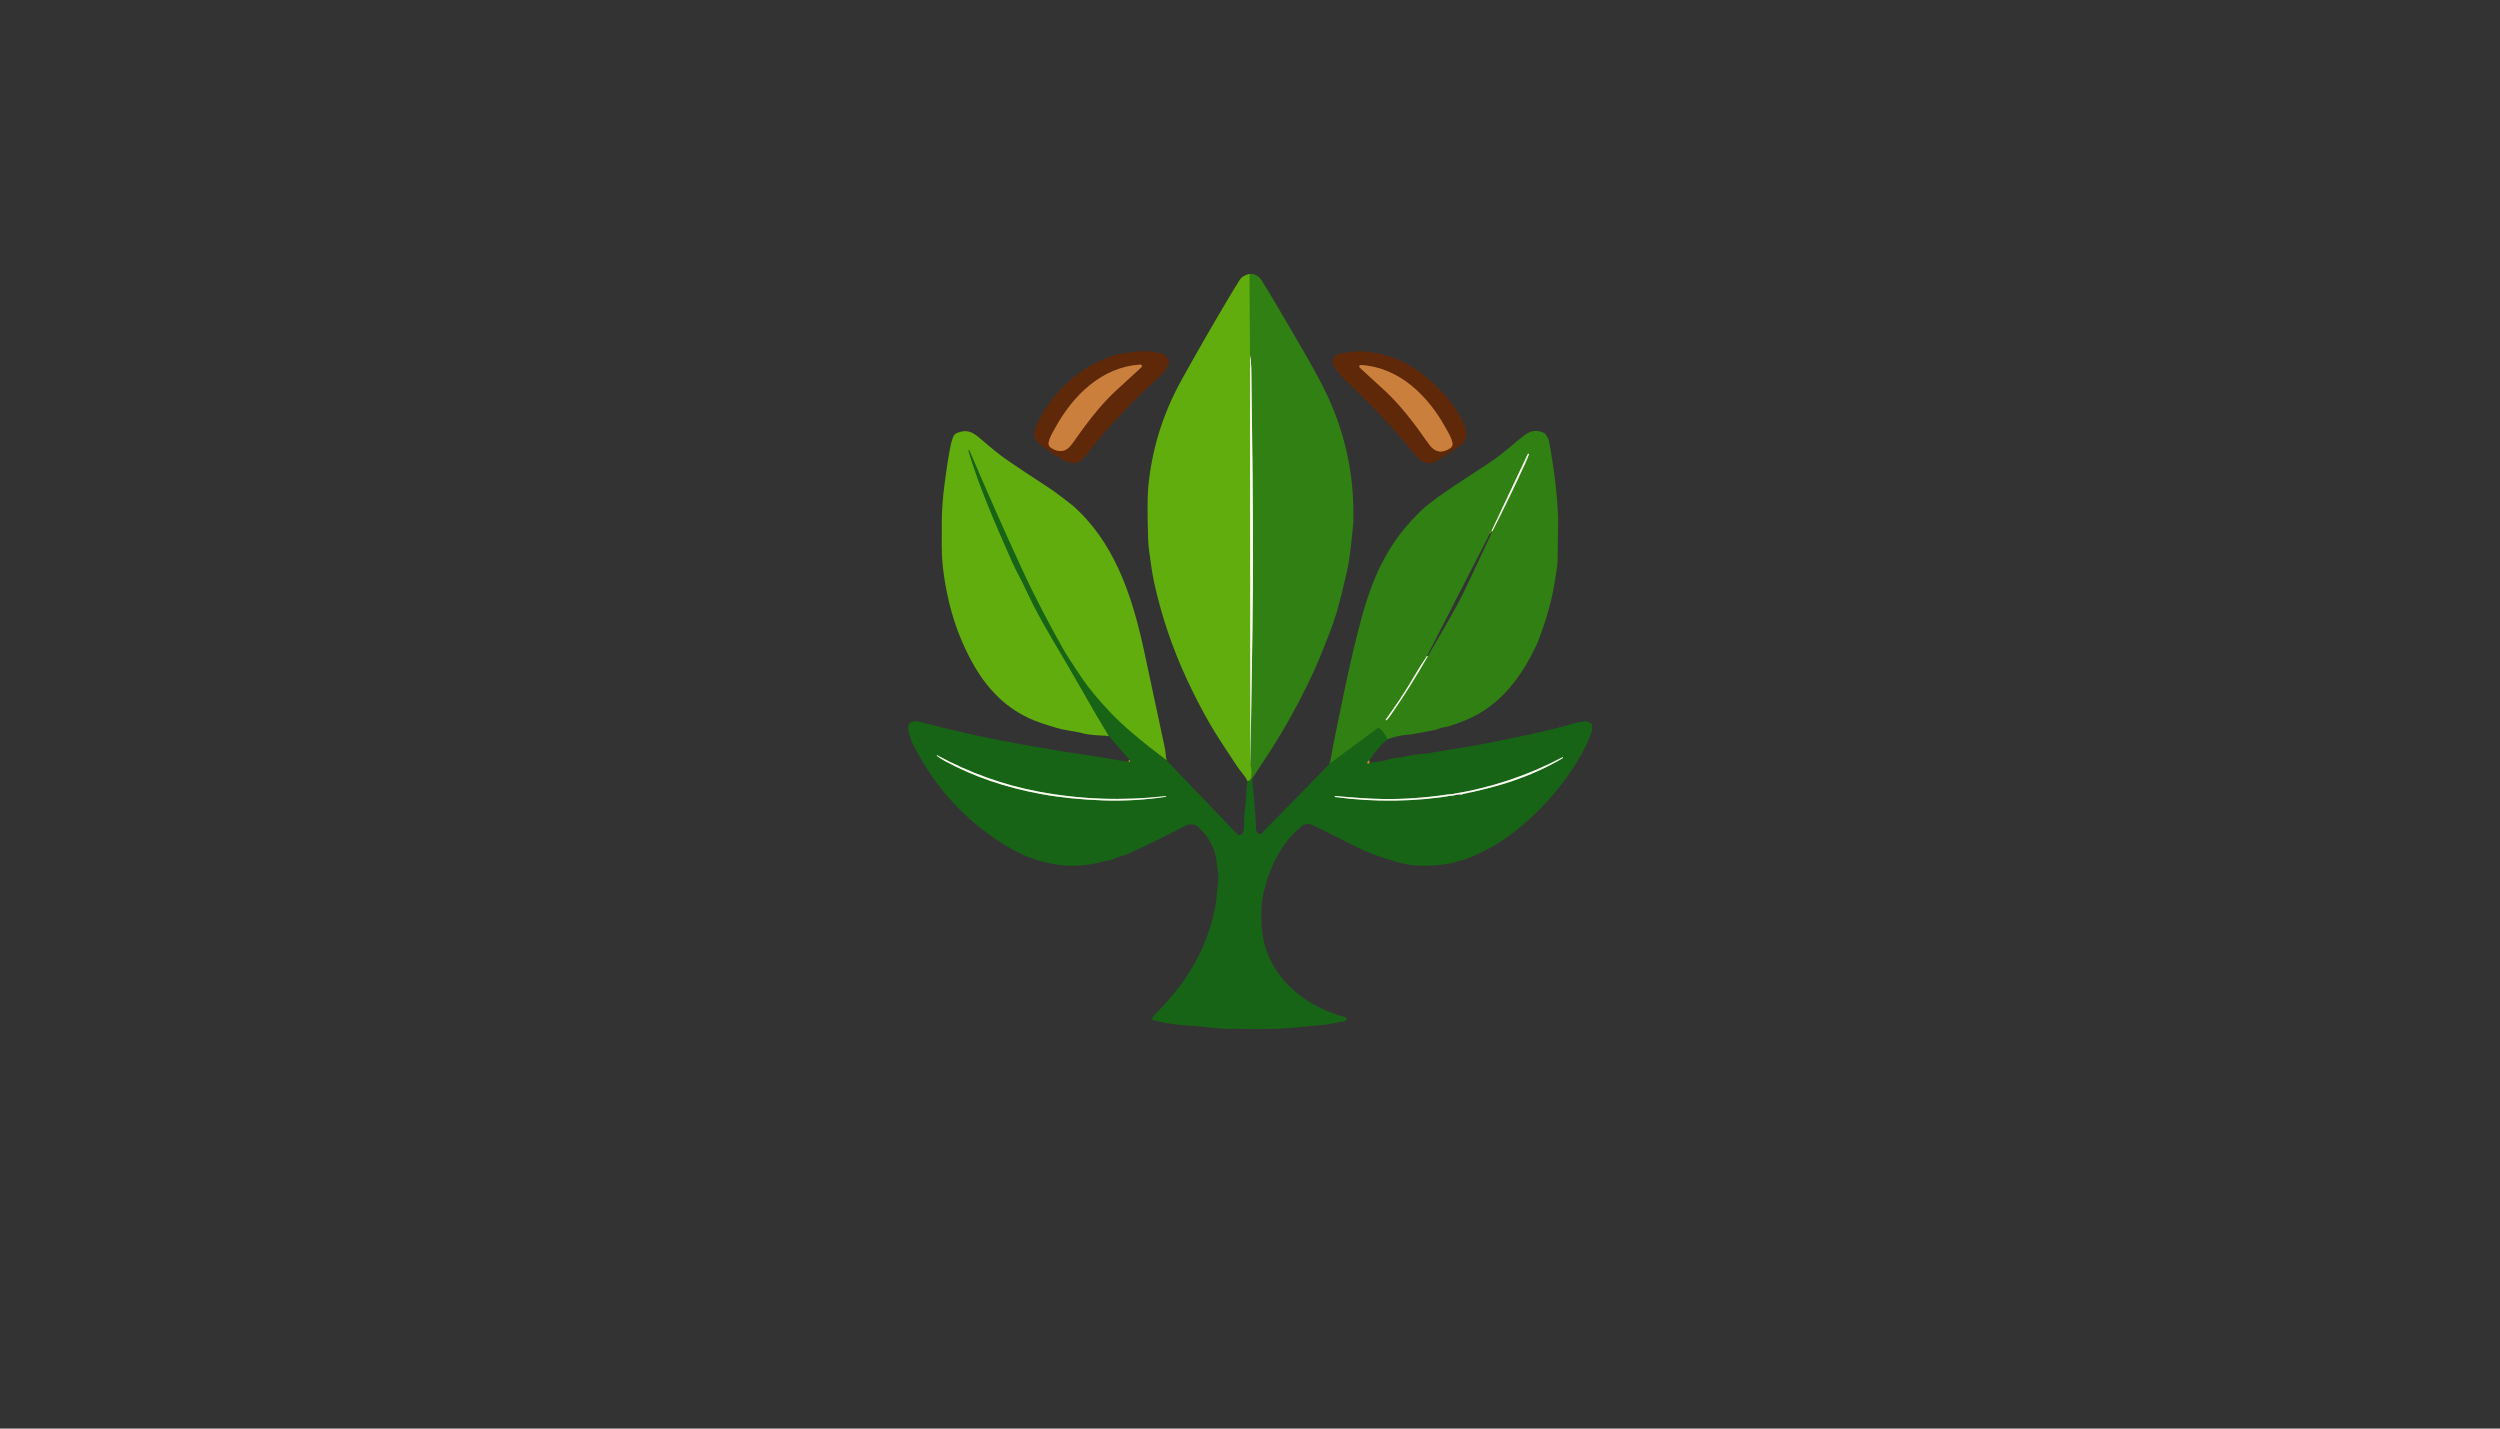<?xml version="1.0" encoding="utf-8"?>
<svg xmlns="http://www.w3.org/2000/svg" width="490pt" height="280pt" viewBox="0 0 490 280" version="1.1" xmlns:xlink="http://www.w3.org/1999/xlink">
	<rect x="0" y="0" width="490" height="280" fill="#333333" stroke="none"/>
	<g id="surface2" data-size="134.04379359248 148" data-bboxpos="178 53.690648097216" data-pivot="245.02189679624 127.69064809722" data-center="245.02189679624 127.69064809722">
		<path vector-effect="non-scaling-stroke" d="M 244.924 53.7 L 245.001 69.635" style="fill:none;stroke-width:0.50;stroke:#499711;"/>
		<path stroke-opacity="0.992" vector-effect="non-scaling-stroke" d="M 245.001 69.635 L 245.074 149.902" style="fill:none;stroke-width:0.50;stroke:#aed57f;"/>
		<path vector-effect="non-scaling-stroke" d="M 245.074 149.902 Q 245.605 151.671 244.99 152.967" style="fill:none;stroke-width:0.50;stroke:#499711;"/>
		<path vector-effect="non-scaling-stroke" d="M 244.99 152.967 L 244.505 153.067" style="fill:none;stroke-width:0.50;stroke:#3d8912;"/>
		<path vector-effect="non-scaling-stroke" d="M 268.369 149.044 Q 268.05 149.198 267.996 149.483 C 267.973 149.614 268.093 149.721 268.219 149.683 Q 268.385 149.629 268.389 149.467" style="fill:none;stroke-width:0.50;stroke:#717229;"/>
		<path vector-effect="non-scaling-stroke" d="M 221.218 149.26 Q 221.406 149.344 221.491 149.229 Q 221.56 149.137 221.422 148.956" style="fill:none;stroke-width:0.50;stroke:#717229;"/>
		<path vector-effect="non-scaling-stroke" d="M 245.39 152.671 Q 245.224 152.74 244.99 152.967" style="fill:none;stroke-width:0.50;stroke:#247215;"/>
		<path stroke-opacity="0.992" vector-effect="non-scaling-stroke" d="M 245.074 149.902 Q 245.597 119.082 245.594 110.022 Q 245.59 95.195 245.263 72.696 Q 245.236 70.857 245.001 69.635" style="fill:none;stroke-width:0.50;stroke:#95bf81;"/>
		<path vector-effect="non-scaling-stroke" d="M 271.923 144.895 Q 271.403 143.592 270.319 142.738 C 270.227 142.669 270.104 142.665 270.011 142.734 L 260.663 149.66" style="fill:none;stroke-width:0.50;stroke:#247215;"/>
		<path vector-effect="non-scaling-stroke" d="M 228.574 148.964 Q 221.191 143.423 217.642 139.666 Q 213.989 135.801 212.062 132.94 Q 209.29 128.822 208.413 127.28 C 205.925 122.904 202.937 117.251 200.453 111.876 Q 195.181 100.466 189.99 88.265 C 189.963 88.208 189.879 88.211 189.863 88.273 Q 189.821 88.411 189.875 88.588 C 191.986 95.479 194.735 101.908 198.323 109.995 C 199.242 112.064 200.253 113.76 201.095 115.602 C 203.064 119.92 205.533 124.088 207.959 128.176 Q 209.994 131.602 212.616 136.22 Q 214.889 140.219 217.319 144.238" style="fill:none;stroke-width:0.50;stroke:#3d8912;"/>
		<path vector-effect="non-scaling-stroke" d="M 223.802 71.784 C 223.837 71.615 223.702 71.461 223.533 71.473 C 215.95 71.907 210.274 77.556 206.813 83.901 C 206.314 84.816 205.764 85.635 205.541 86.727 C 205.46 87.131 205.637 87.542 205.983 87.765 Q 208.459 89.357 210.128 86.989 C 212.904 83.039 215.577 79.463 218.672 76.595 Q 222.679 72.884 223.679 72.003 Q 223.775 71.919 223.802 71.784" style="fill:none;stroke-width:0.50;stroke:#955423;"/>
		<path vector-effect="non-scaling-stroke" d="M 266.435 71.865 Q 266.462 72 266.558 72.084 Q 267.558 72.965 271.557 76.679 C 274.649 79.548 277.318 83.124 280.09 87.073 Q 281.755 89.442 284.231 87.854 C 284.581 87.631 284.754 87.219 284.674 86.816 C 284.454 85.724 283.905 84.904 283.405 83.989 C 279.952 77.644 274.284 71.996 266.704 71.553 C 266.535 71.546 266.404 71.7 266.435 71.865" style="fill:none;stroke-width:0.50;stroke:#955423;"/>
		<path vector-effect="non-scaling-stroke" d="M 292.207 104.185 Q 291.853 104.362 292.014 104.566" style="fill:none;stroke-width:0.50;stroke:#7d8028;"/>
		<path stroke-opacity="0.992" vector-effect="non-scaling-stroke" d="M 279.702 128.56 Q 278.175 130.814 276.791 133.206 Q 276.66 133.436 276.525 133.659 Q 274.733 136.686 271.611 141.035 C 271.596 141.058 271.592 141.088 271.607 141.115 Q 271.63 141.162 271.684 141.177 C 271.696 141.181 271.711 141.181 271.723 141.173 Q 271.992 141 272.545 140.204 Q 276.452 134.605 279.832 128.641" style="fill:none;stroke-width:0.50;stroke:#95bf81;"/>
		<path stroke-opacity="0.992" vector-effect="non-scaling-stroke" d="M 292.522 104.077 Q 295.86 97.559 298.909 90.892 Q 299.313 90.003 299.655 89.084 C 299.67 89.034 299.647 88.977 299.597 88.957 L 299.505 88.919 C 299.493 88.915 299.482 88.919 299.478 88.931 L 292.307 104.135" style="fill:none;stroke-width:0.50;stroke:#95bf81;"/>
		<path stroke-opacity="0.992" vector-effect="non-scaling-stroke" d="M 228.47 156.043 Q 215.862 157.47 203.56 155.159 Q 193.282 153.228 183.684 148.033 C 183.657 148.018 183.63 148.022 183.626 148.037 Q 183.626 148.056 183.622 148.075 C 183.615 148.102 183.642 148.145 183.688 148.183 Q 184.199 148.61 185.11 149.11 Q 193.447 153.674 203.979 155.616 Q 209.574 156.647 216.235 156.881 Q 222.326 157.093 228.54 156.17 C 228.563 156.166 228.578 156.147 228.574 156.124 C 228.566 156.074 228.52 156.035 228.47 156.043" style="fill:none;stroke-width:0.50;stroke:#89b083;"/>
		<path stroke-opacity="0.992" vector-effect="non-scaling-stroke" d="M 284.024 155.678 Q 277.248 156.701 271.03 156.604 Q 267.458 156.551 261.698 156.016 C 261.644 156.012 261.598 156.051 261.594 156.104 L 261.594 156.108 C 261.586 156.158 261.625 156.204 261.679 156.212 Q 273.449 157.808 285.162 155.855" style="fill:none;stroke-width:0.50;stroke:#89b083;"/>
		<path stroke-opacity="0.992" vector-effect="non-scaling-stroke" d="M 286.412 155.758 Q 286.815 155.551 287.473 155.466" style="fill:none;stroke-width:0.50;stroke:#89b083;"/>
		<path stroke-opacity="0.992" vector-effect="non-scaling-stroke" d="M 288.4 155.285 Q 289.715 154.962 291.065 154.636 Q 298.751 152.771 304.927 149.383 Q 305.808 148.902 306.319 148.56 C 306.354 148.537 306.365 148.495 306.342 148.46 L 306.342 148.456 C 306.323 148.422 306.277 148.41 306.242 148.429 Q 296.021 153.805 284.597 155.647" style="fill:none;stroke-width:0.50;stroke:#89b083;"/>
		<path d="M 244.924 53.7 L 245.001 69.635 L 245.074 149.902 Q 245.605 151.671 244.99 152.967 L 244.505 153.067 C 243.955 151.971 243.029 151.044 242.444 150.148 Q 241.01 147.96 240.037 146.507 Q 236.153 140.712 232.723 133.359 Q 228.359 124 226.213 114.167 C 225.871 112.587 225.536 110.353 225.271 108.303 Q 225.067 106.715 225.044 105.942 Q 224.798 98.332 225.044 95.625 Q 226.059 84.508 231.47 74.687 Q 235.638 67.128 240.51 58.925 Q 242.214 56.061 242.979 54.869 Q 243.571 53.953 244.924 53.7 Z" style="fill:#62ad0e;"/>
		<path d="M 245.39 152.671 Q 245.224 152.74 244.99 152.967 Q 245.605 151.671 245.074 149.902 Q 245.597 119.082 245.594 110.022 Q 245.59 95.195 245.263 72.696 Q 245.236 70.857 245.001 69.635 L 244.924 53.7 Q 246.401 53.584 247.278 54.946 Q 248.381 56.661 250.612 60.479 Q 251.623 62.209 253.873 66.043 Q 257.345 71.961 259.183 75.533 Q 265.62 88.035 265.259 102.235 Q 265.243 102.835 264.743 107.334 Q 264.428 110.145 263.913 112.391 Q 262.859 116.955 262.194 119.309 Q 261.421 122.027 260.425 124.5 C 259.383 127.088 258.602 129.195 257.649 131.268 Q 253.757 139.754 249.043 147.06 Q 248.735 147.533 248.316 148.187 Q 246.924 150.34 245.39 152.671 Z" style="fill:#308013;"/>
		<path d="M 228.228 69.55 Q 228.543 69.838 228.893 70.342 C 229.505 71.223 228.328 72.746 227.721 73.353 C 225.848 75.222 222.749 77.868 220.495 80.402 Q 219.342 81.701 217.819 83.232 C 216.046 85.016 213.8 88.165 212.416 89.734 C 210.886 91.465 209.544 90.784 207.556 89.646 Q 204.829 88.081 203.514 86.789 Q 202.18 85.481 203.049 83.566 C 206.102 76.833 211.905 71.496 219.088 69.439 C 219.188 69.412 219.288 69.392 219.392 69.381 Q 220.053 69.323 220.918 69.15 Q 224.521 68.423 227.878 69.358 C 228.009 69.392 228.128 69.458 228.228 69.55 Z M 223.802 71.784 C 223.837 71.615 223.702 71.461 223.533 71.473 C 215.95 71.907 210.274 77.556 206.813 83.901 C 206.314 84.816 205.764 85.635 205.541 86.727 C 205.46 87.131 205.637 87.542 205.983 87.765 Q 208.459 89.357 210.128 86.989 C 212.904 83.039 215.577 79.463 218.672 76.595 Q 222.679 72.884 223.679 72.003 Q 223.775 71.919 223.802 71.784 Z" style="fill:#5f2809;"/>
		<path d="M 286.523 87.069 Q 285.016 88.204 281.99 90.123 C 279.202 91.888 277.829 89.8 276.199 87.762 Q 275.122 86.412 274.18 85.343 Q 269.119 79.598 263.428 74.276 Q 262.486 73.392 261.283 71.469 C 261.206 71.342 261.167 71.196 261.175 71.05 Q 261.229 70.035 262.005 69.512 C 262.102 69.446 262.209 69.4 262.321 69.373 C 267.95 67.989 273.868 69.669 278.41 73.022 Q 280.959 74.91 283.474 77.798 Q 285.777 80.448 287.177 83.655 Q 287.881 85.266 286.75 86.839 C 286.685 86.927 286.612 87.004 286.523 87.069 Z M 266.435 71.865 Q 266.462 72 266.558 72.084 Q 267.558 72.965 271.557 76.679 C 274.649 79.548 277.318 83.124 280.09 87.073 Q 281.755 89.442 284.231 87.854 C 284.581 87.631 284.754 87.219 284.674 86.816 C 284.454 85.724 283.905 84.904 283.405 83.989 C 279.952 77.644 274.284 71.996 266.704 71.553 C 266.535 71.546 266.404 71.7 266.435 71.865 Z" style="fill:#5f2809;"/>
		<path fill-opacity="0.984" d="M 245.001 69.635 Q 245.236 70.857 245.263 72.696 Q 245.59 95.195 245.594 110.022 Q 245.597 119.082 245.074 149.902 L 245.001 69.635 Z" style="fill:#fbfef1;"/>
		<path d="M 271.923 144.895 Q 271.403 143.592 270.319 142.738 C 270.227 142.669 270.104 142.665 270.011 142.734 L 260.663 149.66 Q 261.344 145.757 262.098 142.131 Q 263.551 135.159 263.574 135.044 Q 265.162 127.368 266.924 120.893 Q 267.877 117.39 269.188 114.052 Q 272.419 105.838 278.702 99.94 Q 279.867 98.848 281.709 97.525 C 285.773 94.602 290.638 91.645 293.153 89.846 Q 294.441 88.923 298.04 85.889 C 299.54 84.624 300.759 84.009 302.566 84.816 C 302.67 84.866 302.762 84.935 302.835 85.024 Q 303.477 85.797 303.608 86.481 Q 304.346 90.442 304.789 94.106 Q 305.3 98.332 305.396 101.801 Q 305.415 102.431 305.285 110.038 Q 305.269 111.076 304.512 115.298 Q 303.762 119.497 301.747 124.954 C 301.255 126.296 300.555 127.691 299.94 128.841 Q 298.186 132.106 295.948 134.751 Q 291.734 139.735 285.57 141.804 C 284.666 142.108 283.897 142.446 282.978 142.546 Q 282.716 142.577 281.263 143.073 C 281.244 143.08 281.228 143.084 281.209 143.088 L 276.648 143.938 C 276.625 143.942 276.602 143.946 276.579 143.946 Q 274.149 144.065 271.923 144.895 Z M 292.307 104.135 Q 292.257 104.162 292.207 104.185 Q 291.853 104.362 292.014 104.566 L 279.702 128.56 Q 278.175 130.814 276.791 133.206 Q 276.66 133.436 276.525 133.659 Q 274.733 136.686 271.611 141.035 C 271.596 141.058 271.592 141.088 271.607 141.115 Q 271.63 141.162 271.684 141.177 C 271.696 141.181 271.711 141.181 271.723 141.173 Q 271.992 141 272.545 140.204 Q 276.452 134.605 279.832 128.641 Q 285.327 119.324 286.796 116.267 Q 289.657 110.314 292.422 104.32 Q 292.487 104.185 292.522 104.077 Q 295.86 97.559 298.909 90.892 Q 299.313 90.003 299.655 89.084 C 299.67 89.034 299.647 88.977 299.597 88.957 L 299.505 88.919 C 299.493 88.915 299.482 88.919 299.478 88.931 L 292.307 104.135 Z" style="fill:#308013;"/>
		<path d="M 228.574 148.964 Q 221.191 143.423 217.642 139.666 Q 213.989 135.801 212.062 132.94 Q 209.29 128.822 208.413 127.28 C 205.925 122.904 202.937 117.251 200.453 111.876 Q 195.181 100.466 189.99 88.265 C 189.963 88.208 189.879 88.211 189.863 88.273 Q 189.821 88.411 189.875 88.588 C 191.986 95.479 194.735 101.908 198.323 109.995 C 199.242 112.064 200.253 113.76 201.095 115.602 C 203.064 119.92 205.533 124.088 207.959 128.176 Q 209.994 131.602 212.616 136.22 Q 214.889 140.219 217.319 144.238 Q 213.82 144.103 212.555 143.799 Q 210.62 143.334 209.151 143.13 Q 207.533 142.903 203.845 141.635 C 198.25 139.712 194.07 135.89 190.986 130.575 Q 187.179 124.015 185.599 116.159 Q 184.868 112.533 184.672 109.638 Q 184.541 107.753 184.588 102.516 Q 184.614 98.928 185.064 95.421 Q 185.749 90.088 186.341 87.227 Q 186.495 86.493 186.822 85.631 C 186.956 85.277 187.233 84.997 187.587 84.858 C 189.452 84.116 190.532 84.581 192.086 85.923 Q 195.251 88.658 197.023 89.911 Q 199.111 91.388 205.329 95.448 C 206.994 96.537 208.252 97.548 209.863 98.786 Q 210.536 99.301 211.489 100.236 C 219.038 107.611 222.214 117.974 224.41 128.353 Q 226.713 139.247 228.205 146.126 C 228.432 147.179 228.497 147.972 228.574 148.964 Z" style="fill:#62ad0e;"/>
		<path d="M 228.574 148.964 L 242.463 163.441 C 242.775 163.764 243.309 163.703 243.536 163.318 C 244.013 162.515 243.79 160.407 243.929 159.4 Q 244.148 157.816 244.213 156.608 Q 244.313 154.839 244.505 153.067 L 244.99 152.967 Q 245.224 152.74 245.39 152.671 Q 245.594 154.078 245.697 155.566 C 245.855 157.927 246.174 160.219 246.186 162.607 Q 246.19 162.903 246.382 163.176 C 246.613 163.503 247.086 163.541 247.366 163.257 L 260.663 149.66 L 270.011 142.734 C 270.104 142.665 270.227 142.669 270.319 142.738 Q 271.403 143.592 271.923 144.895 Q 269.842 146.73 268.369 149.044 Q 268.05 149.198 267.996 149.483 C 267.973 149.614 268.093 149.721 268.219 149.683 Q 268.385 149.629 268.389 149.467 Q 270.523 149.394 272.588 148.729 C 272.765 148.671 272.953 148.637 273.145 148.625 C 274.83 148.514 276.51 147.952 278.044 147.841 Q 279.74 147.718 281.294 147.41 Q 282.02 147.268 288.519 146.21 Q 290.776 145.845 294.902 144.988 Q 300.274 143.873 302.262 143.403 Q 307.034 142.277 307.961 141.942 C 308.838 141.627 309.491 141.596 310.637 141.358 Q 311.006 141.281 311.822 141.796 C 311.933 141.869 312.006 141.988 312.018 142.123 Q 312.106 143 311.895 143.576 Q 311.037 145.957 309.945 147.883 Q 305.561 155.624 298.421 161.734 Q 293.452 165.979 287.796 168.194 Q 286.915 168.54 286.2 168.686 C 285.497 168.829 284.666 169.167 284.039 169.267 Q 278.348 170.182 274.403 169.113 Q 269.312 167.737 265.632 165.883 Q 260.26 163.184 257.703 161.903 Q 256.491 161.3 255.599 161.623 C 255.488 161.665 255.384 161.723 255.291 161.799 Q 253.138 163.564 251.827 165.418 Q 248.885 169.567 247.682 174.916 Q 246.959 178.138 247.355 182.264 C 248.212 191.155 255.472 197.238 263.667 199.361 C 263.951 199.434 264.028 199.803 263.797 199.987 Q 263.52 200.207 263.105 200.256 C 261.752 200.406 260.552 200.799 259.141 200.91 Q 256.141 201.149 254.176 201.364 C 249.9 201.829 244.928 201.664 241.518 201.656 Q 239.249 201.652 237.357 201.41 Q 235.976 201.237 231.22 200.868 C 229.566 200.741 227.394 200.303 226.036 199.976 C 225.829 199.926 225.732 199.684 225.848 199.503 Q 226.086 199.13 226.248 198.964 Q 228.367 196.826 230.135 194.685 Q 236.534 186.944 238.334 177.027 Q 238.395 176.689 238.772 172.539 C 238.834 171.851 238.799 171.159 238.672 170.482 C 238.472 169.409 238.468 168.375 238.126 167.214 Q 237.18 163.976 234.465 161.788 C 234.365 161.707 234.246 161.657 234.119 161.638 Q 233.012 161.48 232.427 161.788 Q 226.19 165.087 220.63 167.533 C 220.457 167.61 220.28 167.667 220.095 167.71 Q 219.149 167.921 218.434 168.306 C 218.257 168.398 218.065 168.463 217.865 168.49 Q 217.473 168.544 214.558 169.252 Q 213.293 169.559 210.824 169.675 Q 209.009 169.759 207.079 169.452 Q 202.172 168.671 197.996 166.241 Q 185.449 158.946 178.846 145.661 Q 178.662 145.295 178.408 144.449 C 178.07 143.307 177.424 141.773 179.112 141.388 Q 179.577 141.285 180.788 141.608 Q 190.759 144.261 201.23 146.076 Q 207.759 147.21 208.121 147.26 Q 214.216 148.11 220.595 149.252 C 220.791 149.287 220.999 149.21 221.218 149.26 Q 221.406 149.344 221.491 149.229 Q 221.56 149.137 221.422 148.956 L 217.319 144.238 Q 214.889 140.219 212.616 136.22 Q 209.994 131.602 207.959 128.176 C 205.533 124.088 203.064 119.92 201.095 115.602 C 200.253 113.76 199.242 112.064 198.323 109.995 C 194.735 101.908 191.986 95.479 189.875 88.588 Q 189.821 88.411 189.863 88.273 C 189.879 88.211 189.963 88.208 189.99 88.265 Q 195.181 100.466 200.453 111.876 C 202.937 117.251 205.925 122.904 208.413 127.28 Q 209.29 128.822 212.062 132.94 Q 213.989 135.801 217.642 139.666 Q 221.191 143.423 228.574 148.964 Z M 228.47 156.043 Q 215.862 157.47 203.56 155.159 Q 193.282 153.228 183.684 148.033 C 183.657 148.018 183.63 148.022 183.626 148.037 Q 183.626 148.056 183.622 148.075 C 183.615 148.102 183.642 148.145 183.688 148.183 Q 184.199 148.61 185.11 149.11 Q 193.447 153.674 203.979 155.616 Q 209.574 156.647 216.235 156.881 Q 222.326 157.093 228.54 156.17 C 228.563 156.166 228.578 156.147 228.574 156.124 C 228.566 156.074 228.52 156.035 228.47 156.043 Z M 284.597 155.647 Q 284.289 155.601 284.024 155.678 Q 277.248 156.701 271.03 156.604 Q 267.458 156.551 261.698 156.016 C 261.644 156.012 261.598 156.051 261.594 156.104 L 261.594 156.108 C 261.586 156.158 261.625 156.204 261.679 156.212 Q 273.449 157.808 285.162 155.855 Q 285.72 155.997 286.412 155.758 Q 286.815 155.551 287.473 155.466 Q 288.034 155.555 288.4 155.285 Q 289.715 154.962 291.065 154.636 Q 298.751 152.771 304.927 149.383 Q 305.808 148.902 306.319 148.56 C 306.354 148.537 306.365 148.495 306.342 148.46 L 306.342 148.456 C 306.323 148.422 306.277 148.41 306.242 148.429 Q 296.021 153.805 284.597 155.647 Z" style="fill:#186416;"/>
		<path d="M 221.422 148.956 Q 221.56 149.137 221.491 149.229 Q 221.406 149.344 221.218 149.26 Q 221.11 149.098 221.422 148.956 Z" style="fill:#ca7f3c;"/>
		<path d="M 268.369 149.044 Q 268.412 149.125 268.389 149.467 Q 268.385 149.629 268.219 149.683 C 268.093 149.721 267.973 149.614 267.996 149.483 Q 268.05 149.198 268.369 149.044 Z" style="fill:#ca7f3c;"/>
		<path d="M 223.802 71.784 Q 223.775 71.919 223.679 72.003 Q 222.679 72.884 218.672 76.595 C 215.577 79.463 212.904 83.039 210.128 86.989 Q 208.459 89.357 205.983 87.765 C 205.637 87.542 205.46 87.131 205.541 86.727 C 205.764 85.635 206.314 84.816 206.813 83.901 C 210.274 77.556 215.95 71.907 223.533 71.473 C 223.702 71.461 223.837 71.615 223.802 71.784 Z" style="fill:#ca7f3c;"/>
		<path d="M 266.435 71.865 C 266.404 71.7 266.535 71.546 266.704 71.553 C 274.284 71.996 279.952 77.644 283.405 83.989 C 283.905 84.904 284.454 85.724 284.674 86.816 C 284.754 87.219 284.581 87.631 284.231 87.854 Q 281.755 89.442 280.09 87.073 C 277.318 83.124 274.649 79.548 271.557 76.679 Q 267.558 72.965 266.558 72.084 Q 266.462 72 266.435 71.865 Z" style="fill:#ca7f3c;"/>
		<path fill-opacity="0.984" d="M 292.522 104.077 L 292.307 104.135 L 299.478 88.931 C 299.482 88.919 299.493 88.915 299.505 88.919 L 299.597 88.957 C 299.647 88.977 299.67 89.034 299.655 89.084 Q 299.313 90.003 298.909 90.892 Q 295.86 97.559 292.522 104.077 Z" style="fill:#fbfef1;"/>
		<path d="M 292.207 104.185 L 292.014 104.566 Q 291.853 104.362 292.207 104.185 Z" style="fill:#ca7f3c;"/>
		<path fill-opacity="0.984" d="M 279.832 128.641 Q 276.452 134.605 272.545 140.204 Q 271.992 141 271.723 141.173 C 271.711 141.181 271.696 141.181 271.684 141.177 Q 271.63 141.162 271.607 141.115 C 271.592 141.088 271.596 141.058 271.611 141.035 Q 274.733 136.686 276.525 133.659 Q 276.66 133.436 276.791 133.206 Q 278.175 130.814 279.702 128.56 Q 279.767 128.603 279.832 128.641 Z" style="fill:#fbfef1;"/>
		<path fill-opacity="0.984" d="M 228.47 156.043 C 228.52 156.035 228.566 156.074 228.574 156.124 C 228.578 156.147 228.563 156.166 228.54 156.17 Q 222.326 157.093 216.235 156.881 Q 209.574 156.647 203.979 155.616 Q 193.447 153.674 185.11 149.11 Q 184.199 148.61 183.688 148.183 C 183.642 148.145 183.615 148.102 183.622 148.075 Q 183.626 148.056 183.626 148.037 C 183.63 148.022 183.657 148.018 183.684 148.033 Q 193.282 153.228 203.56 155.159 Q 215.862 157.47 228.47 156.043 Z" style="fill:#fbfef1;"/>
		<path fill-opacity="0.984" d="M 288.4 155.285 L 287.473 155.466 Q 286.815 155.551 286.412 155.758 Q 285.689 155.674 285.162 155.855 Q 273.449 157.808 261.679 156.212 C 261.625 156.204 261.586 156.158 261.594 156.108 L 261.594 156.104 C 261.598 156.051 261.644 156.012 261.698 156.016 Q 267.458 156.551 271.03 156.604 Q 277.248 156.701 284.024 155.678 L 284.597 155.647 Q 296.021 153.805 306.242 148.429 C 306.277 148.41 306.323 148.422 306.342 148.456 L 306.342 148.46 C 306.365 148.495 306.354 148.537 306.319 148.56 Q 305.808 148.902 304.927 149.383 Q 298.751 152.771 291.065 154.636 Q 289.715 154.962 288.4 155.285 Z" style="fill:#fbfef1;"/>
	</g>
	<g id="surface4">
	</g>
</svg>
